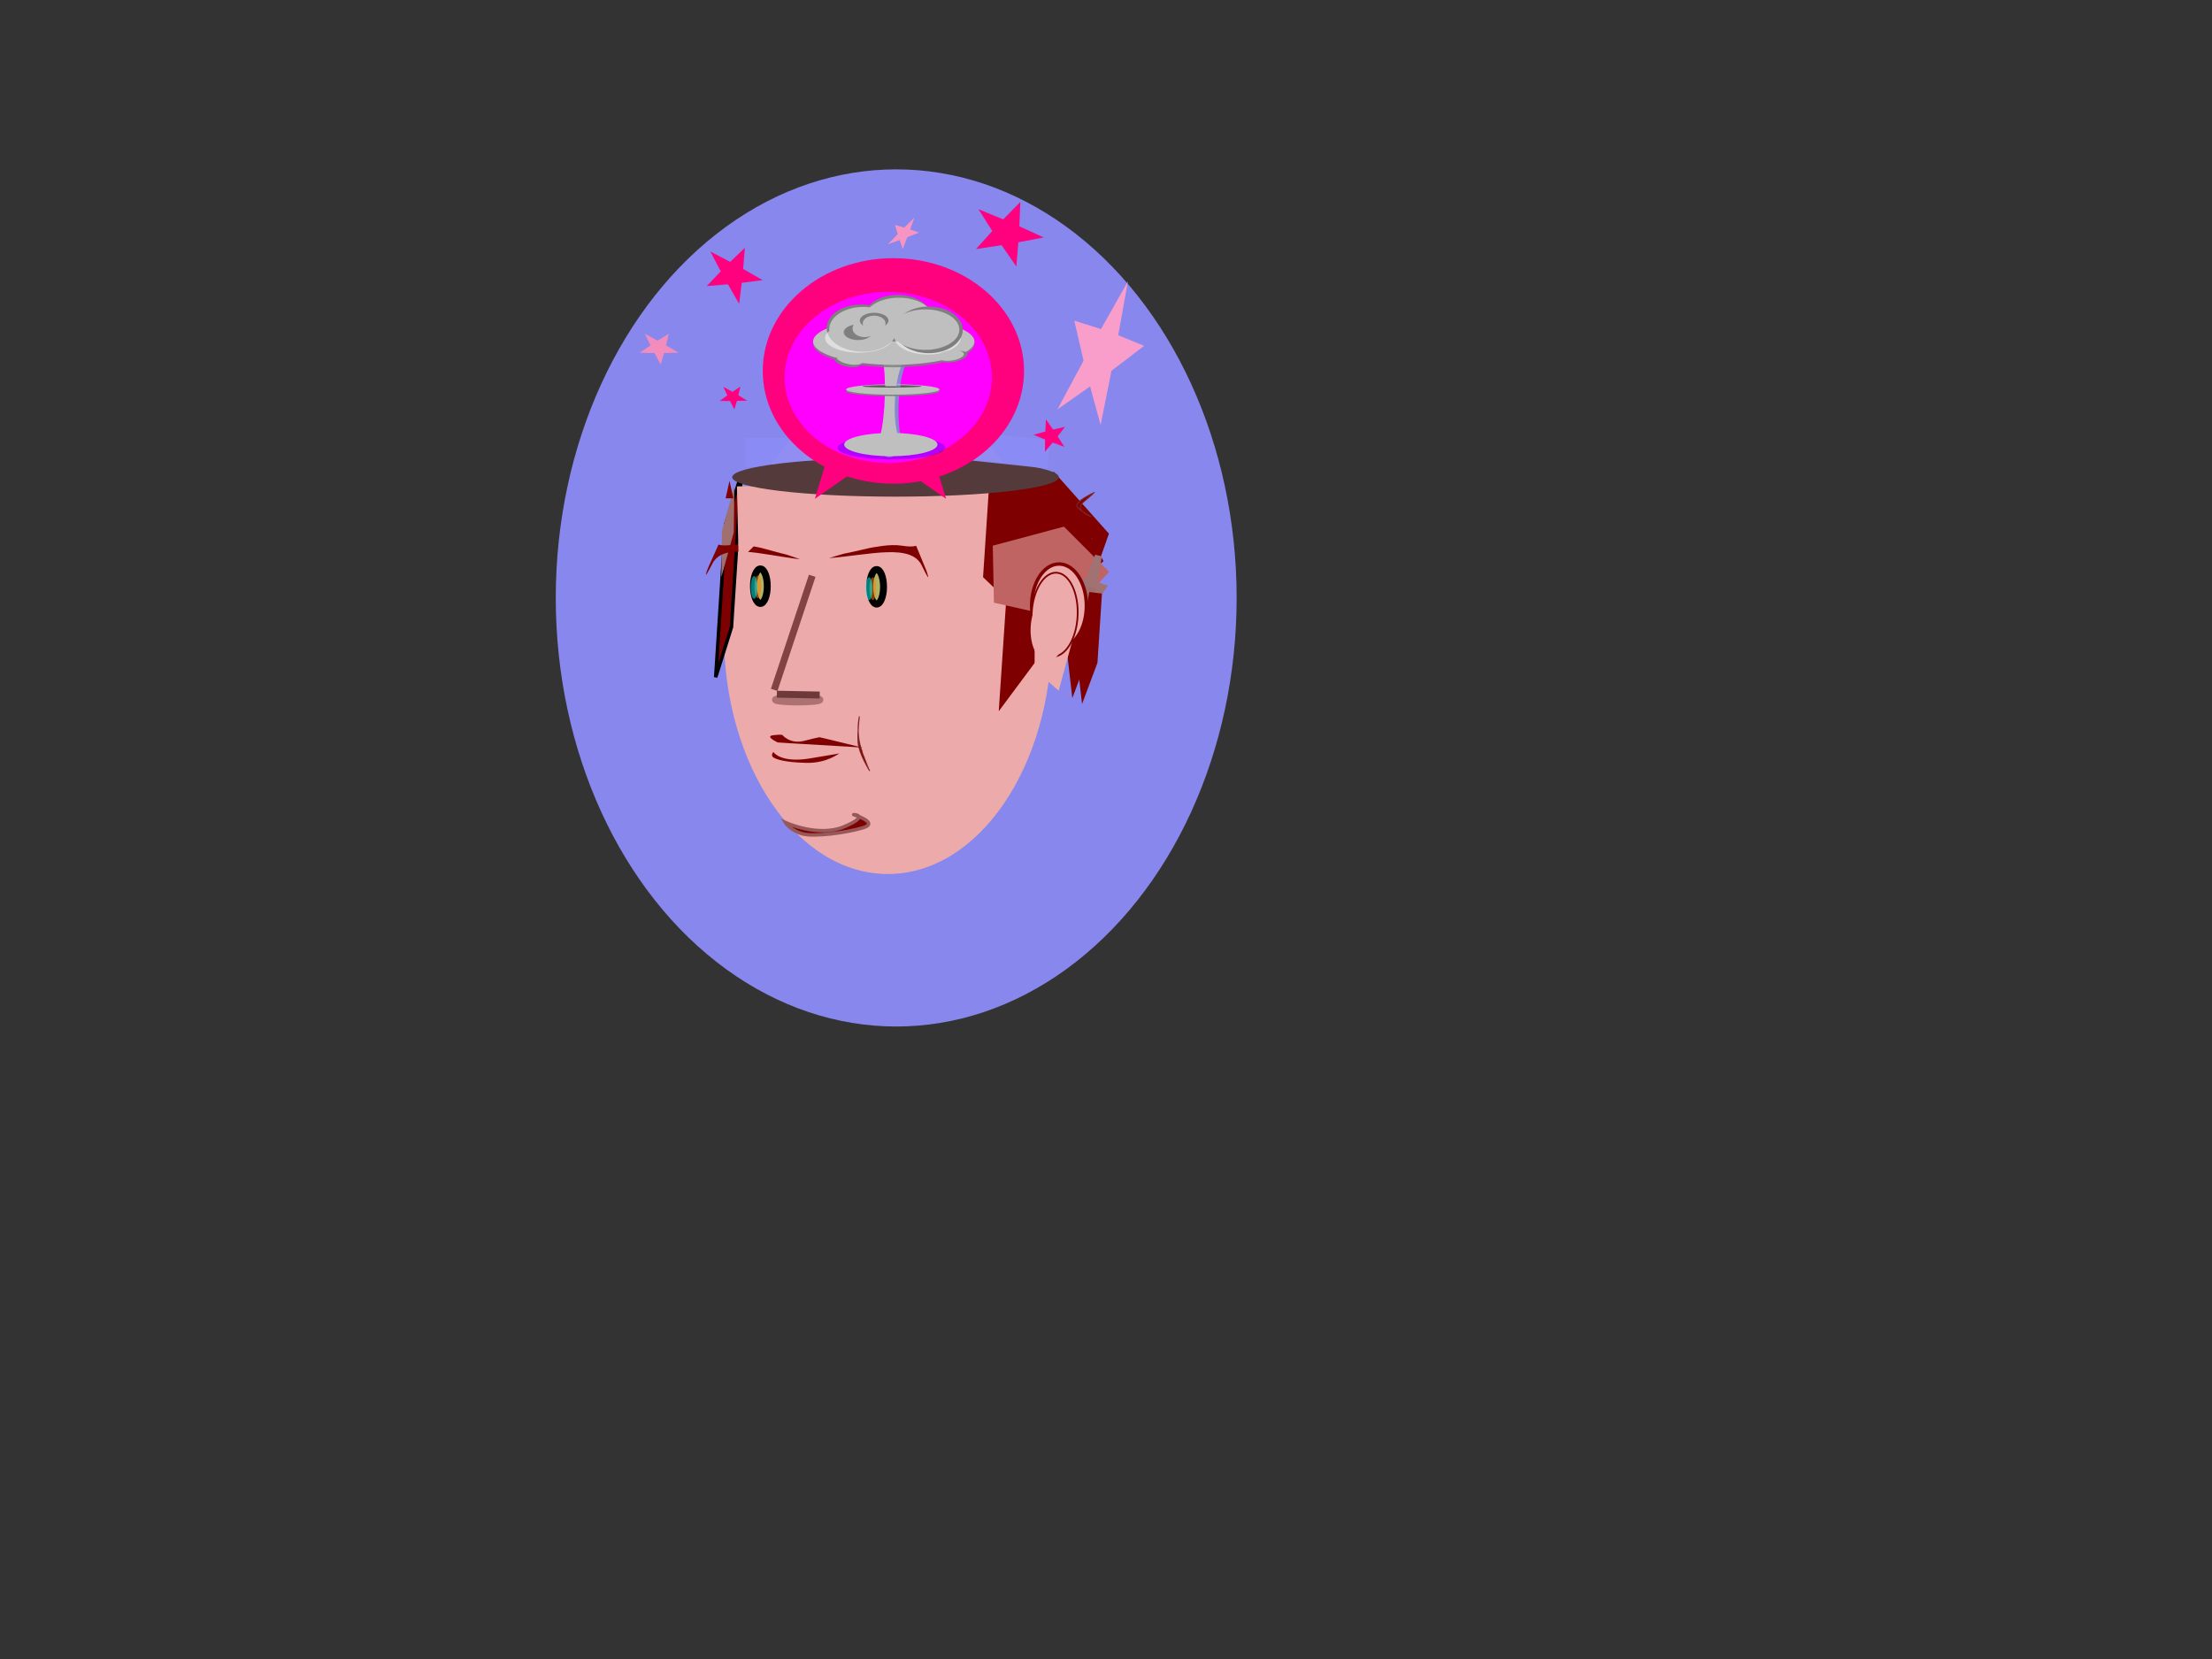 <svg width="640" height="480" xmlns="http://www.w3.org/2000/svg" xmlns:svg="http://www.w3.org/2000/svg">
 <rect width="100%" height="100%" fill="#333333" stroke="none"/>
 <!-- Created with SVG-edit - http://svg-edit.googlecode.com/ -->
 <g>
  <title>Layer 1</title>
  <ellipse stroke="#e5e58b" ry="124" rx="98.5" id="svg_77" cy="173" cx="259.3" opacity="0.95" stroke-linecap="null" stroke-linejoin="null" stroke-dasharray="null" stroke-width="0" fill="#8c8cf7"/>
  <ellipse stroke="#00ffff" ry="69.495" rx="47.453" id="svg_41" cy="183.384" cx="256.89" stroke-linecap="null" stroke-linejoin="null" stroke-dasharray="null" stroke-width="0" fill="#edaaaa"/>
  <polygon stroke="#e5e58b" stroke-width="0" points="211.385,70.32 213.316,76.524 219.196,76.658 214.51,80.626 216.213,86.912 211.385,83.161 206.558,86.912 208.261,80.626 203.575,76.658 209.455,76.524 211.385,70.32 213.316,76.524 " fill="#ff007f" id="svg_72" transform="rotate(-45.091 211.385,78.616) "/>
  <path transform="rotate(3.683 210.775,166.613) " stroke="#000000" id="svg_7" d="m208.963,151.863l3.625,-14.75l0,44.25l-3.625,14.75l0,-44.25z" stroke-linecap="null" stroke-linejoin="null" stroke-dasharray="null" fill="#7f0000"/>
  <path stroke="#000000" id="svg_8" d="m291.033,159.694l9.986,-15.498l0,46.495l-9.986,15.498l0,-46.495l0,-0z" stroke-linecap="null" stroke-linejoin="null" stroke-dasharray="null" stroke-width="0" fill="#7f0000" transform="rotate(3.838 296.026,175.192) "/>
  <polygon stroke="#000000" fill="#7f0000" points="286.41,157.563 300.754,172.915 323.962,167.051 323.962,148.075 300.754,142.211 286.41,157.563 " stroke-width="0" transform="rotate(-117.502 305.186,157.563) " id="svg_5"/>
  <polygon stroke="#000000" fill="#7f0000" points="276.251,160.855 291.357,173.119 315.799,168.435 315.799,153.276 291.357,148.592 276.251,160.855 " stroke-width="0" transform="rotate(-97.083 296.025,160.855) " id="svg_10"/>
  <line fill="none" stroke="#844343" stroke-width="2" stroke-dasharray="null" stroke-linejoin="null" stroke-linecap="null" x1="235" y1="166.6" x2="224" y2="199.6" id="svg_17"/>
  <line stroke="#6d3939" fill="none" stroke-width="2" stroke-dasharray="null" stroke-linejoin="null" stroke-linecap="null" x1="235.962" y1="197.292" x2="225.975" y2="204.645" id="svg_18" transform="rotate(37.462 230.968,200.968) "/>
  <path transform="rotate(-8.166 254.125,163.583) " stroke="#000000" fill="#7f0000" stroke-width="0" stroke-dasharray="null" stroke-linejoin="null" stroke-linecap="null" d="m240.312,159.477c12.052,0.747 24.104,-0.896 26.271,5.976c2.167,6.873 1.083,1.644 1.083,1.554c0,-0.09 -1.896,-7.381 -1.896,-7.471c0,-0.09 -0.812,0.388 -4.198,-0.657c-3.385,-1.046 -8.125,-0.598 -8.125,-0.687c0,-0.09 -8.26,0.687 -8.26,0.598c0,-0.09 -4.875,0.687 -4.875,0.687l0,-0l-0,0z" id="svg_20"/>
  <ellipse fill="#b2b267" stroke="#000000" stroke-width="2" stroke-dasharray="null" stroke-linejoin="null" stroke-linecap="null" cx="220" cy="169.6" id="svg_22" rx="2" ry="5"/>
  <ellipse fill="#b2b267" stroke="#000000" stroke-width="2" stroke-dasharray="null" stroke-linejoin="null" stroke-linecap="null" cx="253.638" cy="169.778" rx="2" ry="5" id="svg_24"/>
  <ellipse fill="#ff7f00" stroke-width="0" stroke-dasharray="null" stroke-linejoin="null" stroke-linecap="null" cx="219.262" cy="169.782" id="svg_25" rx="0.979" ry="3.293" opacity="0.5" stroke="#000000"/>
  <ellipse fill="#ff7f00" stroke-width="0" stroke-dasharray="null" stroke-linejoin="null" stroke-linecap="null" cx="252.544" cy="170.316" rx="0.979" ry="3.293" opacity="0.5" stroke="#000000" id="svg_26"/>
  <ellipse fill="#00ffff" stroke-width="0" stroke-dasharray="null" stroke-linejoin="null" stroke-linecap="null" cx="251.477" cy="170.316" rx="0.979" ry="3.293" opacity="0.5" stroke="#000000" id="svg_27"/>
  <ellipse fill="#00ffff" stroke-width="0" stroke-dasharray="null" stroke-linejoin="null" stroke-linecap="null" cx="218.195" cy="169.96" rx="0.979" ry="3.293" opacity="0.5" stroke="#000000" id="svg_28"/>
  <path stroke="#000000" id="svg_1" d="m226.423,212.715c0,0 2.181,2.693 6.3,1.616c4.119,-1.077 4.361,-0.969 4.361,-1.034c0,-0.065 12.599,3.081 12.599,3.016c0,-0.065 -24.714,-1.443 -24.714,-1.508c0,-0.065 -3.877,-1.767 -1.211,-2.09c2.665,-0.323 2.665,0 2.665,0l-0,0z" stroke-width="0" fill="#7f0000"/>
  <ellipse stroke="#6d3939" ry="0.633" rx="6.431" id="svg_11" cy="202.468" cx="230.79" opacity="0.5" stroke-linecap="null" stroke-linejoin="null" stroke-dasharray="null" stroke-width="2" fill="none"/>
  <path stroke="#7f0000" id="svg_13" d="m223.741,217.549c0,0 1.962,3.314 10.651,1.873c8.689,-1.441 8.689,-1.441 8.61,-1.522c-0.08,-0.081 -3.564,2.963 -9.731,2.819c-6.167,-0.144 -8.689,-1.009 -9.53,-1.585c-0.841,-0.576 0,-1.585 0,-1.585l0,0z" stroke-linecap="null" stroke-linejoin="null" stroke-dasharray="null" stroke-width="0" fill="#7f0000"/>
  <polygon stroke="#a07272" transform="rotate(21.281 311.472,164.726) " stroke-width="2" points="311.472,155.044 313.008,162.284 317.686,162.44 313.958,167.071 315.313,174.408 311.472,170.03 307.631,174.408 308.986,167.071 305.257,162.44 309.935,162.284 311.472,155.044 313.008,162.284 " fill="#a06d6d" id="svg_14"/>
  <path stroke="#965858" transform="rotate(-89.883 239.274,238.625) " id="svg_15" d="m239.913,226.576c0,0 -4.412,9.555 -1.176,17.062c3.235,7.507 3.529,2.73 3.497,2.684c-0.033,-0.046 -2.32,7.553 -3.791,2.775c-1.471,-4.777 -2.794,-14.332 -1.765,-17.744c1.029,-3.412 3.235,-4.777 3.235,-4.777l0,0z" stroke-linecap="null" stroke-linejoin="null" stroke-dasharray="null" fill="#7f0000"/>
  <path stroke="#7f2323" transform="rotate(-9.175 249.389,215.404) " id="svg_19" d="m249.904,207.433c0,0 -1.92,4.692 -0.795,9.948c1.126,5.256 1.324,6.006 1.31,5.994c-0.015,-0.013 -2.303,-5.431 -2.038,-8.622c0.265,-3.191 1.523,-7.32 1.523,-7.32l0,0z" stroke-linecap="null" stroke-linejoin="null" stroke-dasharray="null" stroke-width="0.3" fill="#7f0000"/>
  <polygon stroke="#000000" id="svg_29" fill="#7f0000" points="296.017,185.906 308.397,188.889 328.428,187.75 328.428,184.063 308.397,182.923 296.017,185.906 " stroke-width="0" transform="rotate(-83.042 312.223,185.906) "/>
  <path id="svg_32" transform="rotate(176.874 314.241,146.089) " d="m312.897,142.58c0,0 5.02,2.065 2.077,4.379c-2.943,2.313 -3.462,2.644 -3.424,2.638c0.038,-0.006 6.02,-2.39 5.328,-3.795c-0.692,-1.404 -3.981,-3.222 -3.981,-3.222z" stroke-linecap="null" stroke-linejoin="null" stroke-dasharray="null" stroke-width="0.3" fill="#7f0000" stroke="#7f2323"/>
  <polygon stroke="#000000" id="svg_33" fill="#7f0000" points="301.203,161.708 307.355,171.567 317.31,167.801 317.31,155.615 307.355,151.849 301.203,161.708 " stroke-width="0" transform="rotate(-97.083 309.256,161.708) "/>
  <polygon id="svg_34" fill="#bf6363" points="287.401,165.792 300.193,179.139 320.89,174.041 320.89,157.544 300.193,152.446 287.401,165.792 " stroke-width="0" transform="rotate(178.855 304.146,165.792) " stroke="#000000"/>
  <polygon stroke="#a07272" id="svg_36" transform="rotate(14.28 315.034,171.673) " stroke-width="2" points="315.034,160.466 315.874,168.846 318.432,169.027 316.393,174.387 317.134,182.88 315.034,177.812 312.934,182.88 313.674,174.387 311.636,169.027 314.194,168.846 315.034,160.466 315.874,168.846 " fill="#a06d6d"/>
  <path stroke="#000000" transform="rotate(8.145 210.593,153.825) " id="svg_38" d="m208.867,153.825l1.726,-13.29l1.726,13.29l-1.726,13.29l-1.726,-13.29z" stroke-linecap="null" stroke-linejoin="null" stroke-dasharray="null" stroke-width="0" fill="#a07070"/>
  <path stroke="#000000" fill="#7f0000" stroke-width="0" stroke-dasharray="null" stroke-linejoin="null" stroke-linecap="null" d="m230.969,159.417c-11.348,0.728 -22.696,-0.873 -24.736,5.823c-2.04,6.697 -1.02,1.601 -1.02,1.514c0,-0.087 1.785,-7.192 1.785,-7.279c0,-0.087 0.765,0.379 3.953,-0.641c3.188,-1.019 7.65,-0.582 7.65,-0.67c0,-0.087 7.778,0.67 7.778,0.582c0,-0.087 4.59,0.67 4.59,0.67l0,0l0,-0z" id="svg_21" transform="rotate(10.333 217.963,163.418) "/>
  <polygon id="svg_40" stroke="#000000" fill="#7f0000" points="298.83,187.594 311.21,190.576 331.241,189.437 331.241,185.75 311.21,184.611 298.83,187.594 " stroke-width="0" transform="rotate(-83.042 315.035,187.594) "/>
  <ellipse stroke="#7f0000" ry="12.103" rx="7.919" id="svg_39" cy="175.286" cx="306.411" stroke-linecap="null" stroke-linejoin="null" stroke-dasharray="null" fill="#edaaaa"/>
  <polygon stroke="#a07272" stroke-width="0" points="310.622,184.031 306.315,199.843 299.347,193.804 299.347,174.258 306.315,168.218 310.622,184.031 " fill="#edaaaa" id="svg_35"/>
  <path stroke="#f23c3c" transform="rotate(88.674 224.876,151.297) " id="svg_44" d="m214.037,162.704l0,-22.815l21.677,22.815l-21.677,0z" stroke-linecap="null" stroke-linejoin="null" stroke-dasharray="null" stroke-width="0" fill="#edaaaa"/>
  <path stroke="#f23c3c" transform="rotate(18.743 273.355,185.398) " id="svg_45" d="m265.444,194.128l0,-17.461l15.821,17.461l-15.821,0z" stroke-linecap="null" stroke-linejoin="null" stroke-dasharray="null" stroke-width="0" fill="#edaaaa"/>
  <path stroke="#000000" id="svg_2" d="m209.949,144.184l1.115,-5.062l1.115,5.062l-2.23,0z" stroke-linecap="null" stroke-linejoin="null" stroke-dasharray="null" stroke-width="0" fill="#7f0000"/>
  <ellipse stroke="#7f0000" transform="rotate(2.505 305.145,177.817) " stroke-width="0.5" id="svg_3" ry="12.13" rx="6.653" cy="177.817" cx="305.145" stroke-linecap="null" stroke-linejoin="null" stroke-dasharray="null" fill="#edaaaa"/>
  <ellipse stroke="#7f0000" id="svg_6" transform="rotate(2.505 303.366,181.84) " stroke-width="0" ry="9.409" rx="5.178" cy="181.84" cx="303.366" stroke-linecap="null" stroke-linejoin="null" stroke-dasharray="null" fill="#edaaaa"/>
  <rect stroke="#e5e58b" id="svg_78" height="8.25" width="25.5" y="126.75" x="215.75" opacity="0.95" stroke-linecap="null" stroke-linejoin="null" stroke-dasharray="null" stroke-width="0" fill="#8c8cf7"/>
  <ellipse stroke="#000000" ry="5.625" rx="47.25" id="svg_43" cy="138.075" cx="259.1" stroke-linecap="null" stroke-linejoin="null" stroke-dasharray="null" stroke-width="0" fill="#543a3a"/>
  <rect transform="rotate(6.009 290.75,130.125) " id="svg_79" stroke="#e5e58b" height="8.25" width="25.5" y="126" x="278" opacity="0.95" stroke-linecap="null" stroke-linejoin="null" stroke-dasharray="null" stroke-width="0" fill="#8c8cf7"/>
  <ellipse stroke="#e5e58b" ry="32.625" rx="37.798" id="svg_46" cy="107.325" cx="258.486" stroke-linecap="null" stroke-linejoin="null" stroke-dasharray="null" stroke-width="0" fill="#ff007f"/>
  <polygon id="svg_49" stroke-width="0" stroke="#e5e58b" points="254.75,85.913 262.341,107.752 285.457,108.223 267.033,122.191 273.728,144.321 254.75,131.115 235.772,144.321 242.467,122.191 224.043,108.223 247.159,107.752 254.75,85.913 262.341,107.752 " fill="#ff007f"/>
  <polygon transform="rotate(23.396 291.715,66.519) " stroke="#e5e58b" id="svg_50" stroke-width="0" points="291.715,57.724 294.258,64.301 302.001,64.443 295.829,68.65 298.072,75.315 291.715,71.337 285.357,75.315 287.6,68.65 281.428,64.443 289.172,64.301 291.715,57.724 294.258,64.301 " fill="#ff007f"/>
  <polygon transform="rotate(19.8 319.265,101.054) " stroke="#e5e58b" stroke-width="0" points="319.265,80.179 321.921,95.789 330.01,96.126 323.563,106.11 325.906,121.928 319.265,112.489 312.624,121.928 314.966,106.11 308.519,96.126 316.608,95.789 319.265,80.179 321.921,95.789 " fill="#f99dca" id="svg_51"/>
  <ellipse stroke="#e5e58b" ry="24.75" rx="30" id="svg_52" cy="109.2" cx="257" stroke-linecap="null" stroke-linejoin="null" stroke-dasharray="null" stroke-width="0" fill="#ff00ff"/>
  <ellipse stroke="#e5e58b" transform="rotate(93.094 258.228,112.604) " id="svg_31" ry="6.75" rx="19.693" cy="112.604" cx="258.228" stroke-linecap="null" stroke-linejoin="null" stroke-dasharray="null" stroke-width="0" fill="#bfbfbf"/>
  <ellipse stroke="#e5e58b" transform="rotate(91.415 252.374,114.305) " id="svg_30" ry="3.65" rx="16.814" cy="114.305" cx="252.374" stroke-linecap="null" stroke-linejoin="null" stroke-dasharray="null" stroke-width="0" fill="#ff00ff"/>
  <ellipse ry="3.001" rx="11.982" cy="115.809" cx="261.938" stroke-linecap="null" stroke-linejoin="null" stroke-dasharray="null" stroke-width="0" fill="#0000ff" opacity="0.3" id="svg_73" transform="rotate(93.201 261.938,115.809) " stroke="#e5e58b"/>
  <ellipse id="svg_37" transform="rotate(91.415 263.585,117.62) " ry="3.622" rx="14.061" cy="117.62" cx="263.585" stroke-linecap="null" stroke-linejoin="null" stroke-dasharray="null" stroke-width="0" fill="#ff00ff" stroke="#e5e58b"/>
  <ellipse ry="1.367" rx="13.5" cy="113.221" cx="258.312" stroke-linecap="null" stroke-linejoin="null" stroke-dasharray="null" stroke-width="0" fill="#7f7f7f" id="svg_76" stroke="#e5e58b"/>
  <ellipse stroke="#e5e58b" ry="6.75" rx="23.344" cy="99.524" cx="258.594" stroke-linecap="null" stroke-linejoin="null" stroke-dasharray="null" stroke-width="0" fill="#7f7f7f" id="svg_16" opacity="0.8"/>
  <ellipse stroke="#e5e58b" ry="6.75" rx="23.344" id="svg_23" cy="98.813" cx="258.594" stroke-linecap="null" stroke-linejoin="null" stroke-dasharray="null" stroke-width="0" fill="#bfbfbf"/>
  <ellipse id="svg_54" ry="3.375" rx="15.563" cy="129.563" cx="257.937" stroke-linecap="null" stroke-linejoin="null" stroke-dasharray="null" stroke-width="0" fill="#0000ff" opacity="0.3" stroke="#e5e58b"/>
  <ellipse stroke="#e5e58b" id="svg_47" ry="3.375" rx="13.5" cy="128.625" cx="257.75" stroke-linecap="null" stroke-linejoin="null" stroke-dasharray="null" stroke-width="0" fill="#bfbfbf"/>
  <ellipse id="svg_58" stroke="#e5e58b" ry="6.75" rx="9.844" cy="92.063" cx="259.719" stroke-linecap="null" stroke-linejoin="null" stroke-dasharray="null" stroke-width="0" fill="#7f7f7f"/>
  <ellipse id="svg_59" stroke="#e5e58b" ry="6.75" rx="9.844" cy="94.875" cx="249.031" stroke-linecap="null" stroke-linejoin="null" stroke-dasharray="null" stroke-width="0" fill="#7f7f7f"/>
  <ellipse id="svg_60" ry="4.258" rx="9.776" cy="97.784" cx="248.504" opacity="0.5" stroke-linecap="null" stroke-linejoin="null" stroke-dasharray="null" stroke-width="0" fill="#ffffff" stroke="#e5e58b"/>
  <ellipse id="svg_55" ry="6.483" rx="9.844" cy="95.282" cx="249.752" stroke-linecap="null" stroke-linejoin="null" stroke-dasharray="null" stroke-width="0" fill="#bfbfbf" stroke="#e5e58b"/>
  <ellipse ry="5.86" rx="9.844" cy="91.99" cx="260.074" stroke-linecap="null" stroke-linejoin="null" stroke-dasharray="null" stroke-width="0" fill="#bfbfbf" id="svg_4" stroke="#e5e58b"/>
  <ellipse ry="4.97" rx="9.598" cy="97.606" cx="268.437" opacity="0.5" stroke-linecap="null" stroke-linejoin="null" stroke-dasharray="null" stroke-width="0" fill="#ffffff" id="svg_12" stroke="#e5e58b"/>
  <ellipse id="svg_62" stroke="#e5e58b" ry="6.75" rx="9.844" cy="95.438" cx="268.719" stroke-linecap="null" stroke-linejoin="null" stroke-dasharray="null" stroke-width="0" fill="#7f7f7f"/>
  <ellipse ry="5.86" rx="9.844" cy="95.371" cx="267.727" stroke-linecap="null" stroke-linejoin="null" stroke-dasharray="null" stroke-width="0" fill="#bfbfbf" stroke="#e5e58b" id="svg_9"/>
  <ellipse ry="1.477" rx="3.87" cy="104.639" cx="245.323" stroke-linecap="null" stroke-linejoin="null" stroke-dasharray="null" stroke-width="0" fill="#7f7f7f" transform="rotate(10.811 245.323,104.639) " stroke="#e5e58b" id="svg_63"/>
  <ellipse ry="1.477" rx="3.87" cy="103.927" cx="245.857" stroke-linecap="null" stroke-linejoin="null" stroke-dasharray="null" stroke-width="0" fill="#bfbfbf" id="svg_57" transform="rotate(10.811 245.857,103.927) " stroke="#e5e58b"/>
  <ellipse ry="1.477" rx="3.87" cy="103.215" cx="276.113" stroke-linecap="null" stroke-linejoin="null" stroke-dasharray="null" stroke-width="0" fill="#7f7f7f" transform="rotate(-12.598 276.113,103.215) " stroke="#e5e58b" id="svg_64"/>
  <ellipse ry="1.477" rx="3.87" cy="102.859" cx="275.046" stroke-linecap="null" stroke-linejoin="null" stroke-dasharray="null" stroke-width="0" fill="#bfbfbf" transform="rotate(-6.948 275.046,102.859) " stroke="#e5e58b" id="svg_65"/>
  <ellipse ry="1.5" rx="13.5" id="svg_42" cy="112.688" cx="258.312" stroke-linecap="null" stroke-linejoin="null" stroke-dasharray="null" stroke-width="0" fill="#bfbfbf" stroke="#e5e58b"/>
  <ellipse fill="#3f3f3f" stroke-width="0" stroke-dasharray="null" stroke-linejoin="null" stroke-linecap="null" opacity="0.8" cx="258.08" cy="111.779" id="svg_66" rx="8.543" ry="0.356" stroke="#e5e58b"/>
  <rect fill="#bfbfbf" stroke-width="0" stroke-dasharray="null" stroke-linejoin="null" stroke-linecap="null" x="256.122" y="110.177" width="3.204" height="1.602" id="svg_67" stroke="#e5e58b"/>
  <ellipse ry="2.264" rx="4.148" cy="96.126" cx="248.275" stroke-linecap="null" stroke-linejoin="null" stroke-dasharray="null" stroke-width="0" fill="#7f7f7f" id="svg_68" stroke="#e5e58b"/>
  <ellipse ry="2.475" rx="3.516" cy="95.071" cx="250.173" stroke-linecap="null" stroke-linejoin="null" stroke-dasharray="null" stroke-width="0" fill="#bfbfbf" id="svg_69" stroke="#e5e58b"/>
  <ellipse ry="2.264" rx="4.148" cy="92.751" cx="252.916" stroke-linecap="null" stroke-linejoin="null" stroke-dasharray="null" stroke-width="0" fill="#7f7f7f" stroke="#e5e58b" id="svg_70"/>
  <ellipse ry="2.264" rx="3.305" cy="93.595" cx="252.916" stroke-linecap="null" stroke-linejoin="null" stroke-dasharray="null" stroke-width="0" fill="#bfbfbf" id="svg_71" stroke="#e5e58b"/>
  <rect fill="#b0b0f4" stroke-width="0" stroke-dasharray="null" stroke-linejoin="null" stroke-linecap="null" opacity="0.5" x="259.147" y="111.645" width="1.424" height="0.311" id="svg_74" stroke="#e5e58b"/>
  <rect fill="#b0b0f4" stroke-width="0" stroke-dasharray="null" stroke-linejoin="null" stroke-linecap="null" opacity="0.5" x="259.147" y="110.978" width="1.29" height="0.712" id="svg_75" stroke="#e5e58b"/>
  <polygon stroke="#e5e58b" transform="rotate(104.739 212.469,114.935) " id="svg_56" stroke-width="0" points="212.469,111.101 213.315,113.968 215.889,114.03 213.837,115.863 214.583,118.768 212.469,117.034 210.355,118.768 211.101,115.863 209.049,114.03 211.624,113.968 212.469,111.101 213.315,113.968 " fill="#ff007f"/>
  <polygon stroke="#e5e58b" id="svg_61" transform="rotate(128.831 304.392,126.424) " stroke-width="0" points="304.392,121.858 305.535,125.272 309.014,125.346 306.241,127.53 307.249,130.989 304.392,128.925 301.535,130.989 302.543,127.53 299.77,125.346 303.249,125.272 304.392,121.858 305.535,125.272 " fill="#ff007f"/>
  <polygon id="svg_80" stroke="#e5e58b" transform="rotate(104.739 191.094,100.685) " stroke-width="0" points="191.094,95.229 192.237,99.309 195.716,99.397 192.943,102.006 193.951,106.14 191.094,103.673 188.237,106.14 189.245,102.006 186.472,99.397 189.951,99.309 191.094,95.229 192.237,99.309 " fill="#f28cbd"/>
  <polygon stroke="#e5e58b" id="svg_81" stroke-width="0" points="261.26,64.113 262.602,66.546 266.688,66.598 263.432,68.154 264.615,70.62 261.26,69.148 257.906,70.62 259.089,68.154 255.832,66.598 259.919,66.546 261.26,64.113 262.602,66.546 " fill="#f794c2" transform="rotate(-45.091 261.26,67.366) "/>
 </g>
</svg>
